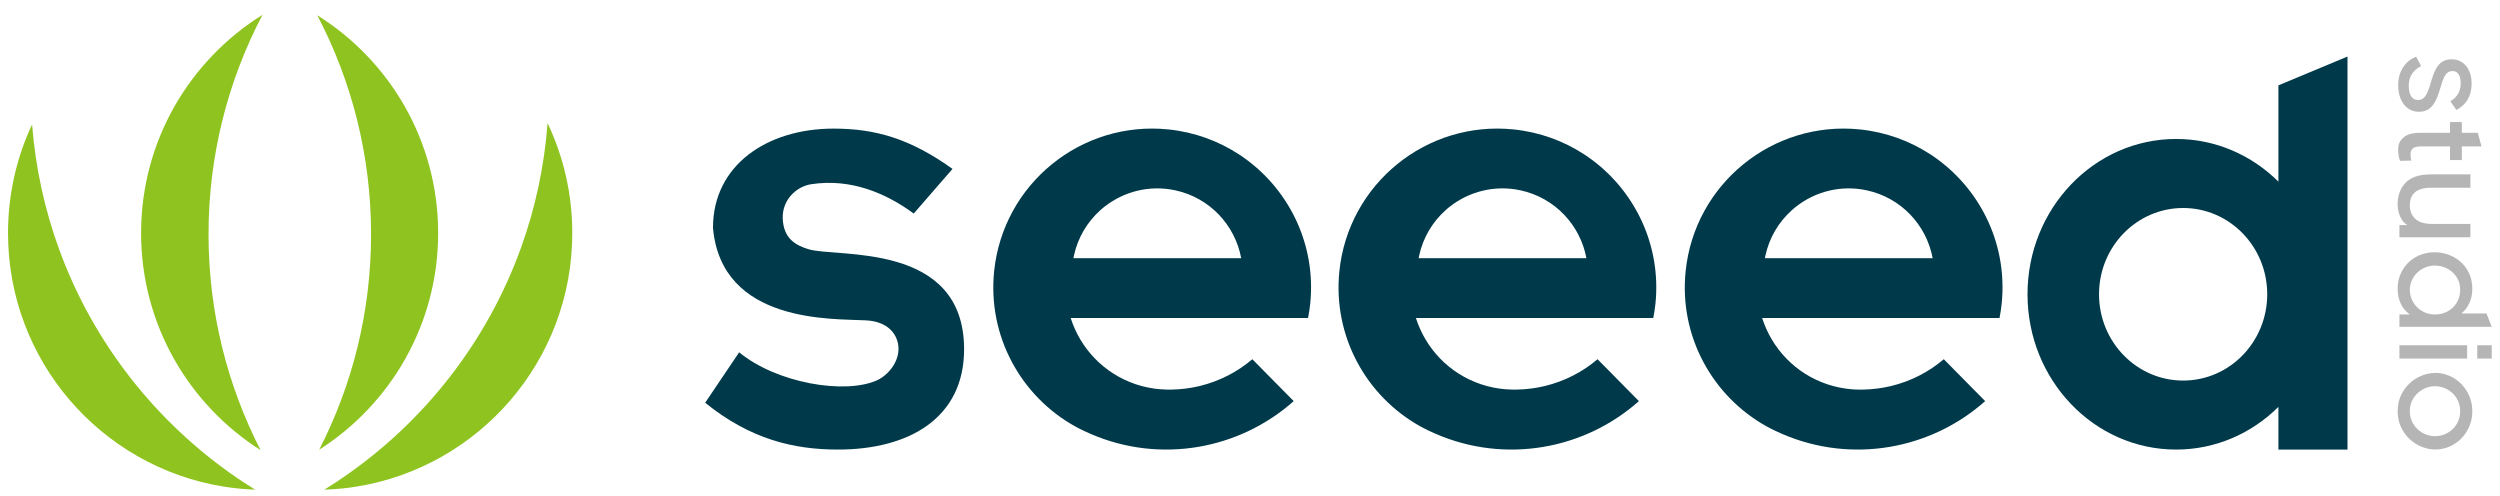 <?xml version="1.0" encoding="utf-8"?>
<!-- Generator: Adobe Illustrator 16.0.0, SVG Export Plug-In . SVG Version: 6.00 Build 0)  -->
<!DOCTYPE svg PUBLIC "-//W3C//DTD SVG 1.1//EN" "http://www.w3.org/Graphics/SVG/1.1/DTD/svg11.dtd">
<svg version="1.1" id="Layer_1" xmlns="http://www.w3.org/2000/svg" xmlns:xlink="http://www.w3.org/1999/xlink" x="0px" y="0px"
	 width="186.212px" height="36.975px" viewBox="0 0 186.212 36.975" enable-background="new 0 0 186.212 36.975"
	 xml:space="preserve">
<g>
	<g>
		<g>
			<g>
				<path fill="#8FC31F" d="M17.609,35.566C11.612,31.447,6.954,25.541,4.416,18.602c-1.077-2.945-1.772-6.081-2.026-9.333
					c-1.148,2.453-1.793,5.197-1.793,8.093c0,9.506,6.934,17.395,16.021,18.875c0.781,0.128,1.576,0.206,2.389,0.235
					c-0.291-0.179-0.577-0.363-0.862-0.548C17.964,35.805,17.785,35.68,17.609,35.566z"/>
				<path fill="#8FC31F" d="M10.509,17.361c0,6.802,3.555,12.774,8.9,16.167c-2.476-4.826-3.877-10.288-3.877-16.075
					c0-5.904,1.455-11.458,4.018-16.347C14.125,4.484,10.509,10.5,10.509,17.361z"/>
				<path fill="#8FC31F" d="M40.786,9.172c-0.242,3.219-0.916,6.328-1.968,9.251c-2.527,7.031-7.233,13.024-13.303,17.167
					c-0.165,0.12-0.328,0.228-0.496,0.334c-0.285,0.185-0.571,0.369-0.857,0.548c0.815-0.029,1.621-0.099,2.405-0.229
					c9.103-1.478,16.059-9.361,16.059-18.882C42.626,14.426,41.965,11.657,40.786,9.172z"/>
				<path fill="#8FC31F" d="M32.636,17.361c0-6.846-3.597-12.847-9.006-16.224c2.561,4.874,4.009,10.422,4.009,16.317
					c0,5.777-1.396,11.233-3.865,16.044C29.1,30.102,32.636,24.146,32.636,17.361z"/>
			</g>
		</g>
	</g>
	<g>
		<g>
			<path fill="#003A4A" d="M118.563,11.892c-0.061-0.044-0.123-0.089-0.184-0.132c-0.064-0.045-0.127-0.092-0.193-0.137
				c-0.058-0.039-0.119-0.077-0.178-0.117c-1.531-1.002-3.317-1.665-5.265-1.866c-6.5-0.668-12.312,4.061-12.98,10.56
				c-0.498,4.854,2.014,9.323,6.022,11.554c0.219,0.121,0.442,0.233,0.668,0.342c0.165,0.077,0.33,0.152,0.496,0.224
				c5.211,2.25,11.093,1.144,15.125-2.443l-1.195-1.209l-1.886-1.912c-1.097,0.933-2.422,1.631-3.915,1.995
				c-0.702,0.169-1.402,0.254-2.095,0.267c-0.041,0.001-0.083,0.001-0.122,0.001c-0.067,0-0.134,0.001-0.201,0
				c-0.176-0.001-0.353-0.01-0.53-0.025c-0.602-0.048-1.208-0.171-1.807-0.369c-2.406-0.806-4.145-2.693-4.859-4.939h1.021h10.859
				h2.693h1.344h1.763c0.068-0.349,0.123-0.704,0.162-1.064C123.748,18.307,121.813,14.299,118.563,11.892z M105.669,19.231
				c0.012-0.059,0.021-0.119,0.033-0.18c0.292-1.357,1-2.518,1.958-3.382c0.037-0.033,0.073-0.066,0.11-0.099
				c0.041-0.035,0.081-0.067,0.122-0.1c0.037-0.033,0.077-0.063,0.116-0.094c1.431-1.114,3.328-1.612,5.239-1.201
				c2.587,0.555,4.462,2.61,4.917,5.056H105.669z"/>
			<path fill="#003A4A" d="M144.353,11.892c-0.06-0.044-0.121-0.089-0.184-0.132c-0.063-0.045-0.127-0.092-0.191-0.137
				c-0.06-0.039-0.12-0.077-0.179-0.117c-1.533-1.002-3.317-1.665-5.265-1.866c-6.502-0.668-12.313,4.061-12.98,10.56
				c-0.5,4.854,2.012,9.323,6.022,11.554c0.219,0.121,0.441,0.233,0.668,0.342c0.165,0.077,0.328,0.152,0.496,0.224
				c5.21,2.25,11.092,1.144,15.125-2.443l-1.195-1.209l-1.887-1.912c-1.097,0.933-2.42,1.631-3.915,1.995
				c-0.701,0.169-1.401,0.254-2.094,0.267c-0.041,0.001-0.082,0.001-0.124,0.001c-0.066,0-0.133,0.001-0.198,0
				c-0.178-0.001-0.354-0.01-0.531-0.025c-0.603-0.048-1.209-0.171-1.807-0.369c-2.408-0.806-4.146-2.693-4.86-4.939h1.022h10.859
				h2.692h1.345h1.763c0.068-0.349,0.123-0.704,0.159-1.064C149.539,18.307,147.604,14.299,144.353,11.892z M131.459,19.231
				c0.011-0.059,0.021-0.119,0.034-0.18c0.292-1.357,0.998-2.518,1.957-3.382c0.036-0.033,0.073-0.066,0.111-0.099
				c0.04-0.035,0.081-0.067,0.12-0.1c0.039-0.033,0.078-0.063,0.118-0.094c1.432-1.114,3.326-1.612,5.239-1.201
				c2.587,0.555,4.462,2.61,4.915,5.056H131.459z"/>
			<path fill="#003A4A" d="M92.849,11.892c-0.06-0.044-0.121-0.089-0.183-0.132c-0.063-0.045-0.127-0.092-0.191-0.137
				c-0.06-0.039-0.119-0.077-0.18-0.117c-1.533-1.002-3.317-1.665-5.265-1.866c-6.502-0.668-12.314,4.061-12.982,10.56
				c-0.497,4.854,2.012,9.323,6.024,11.554c0.218,0.121,0.442,0.233,0.667,0.342c0.166,0.077,0.33,0.152,0.497,0.224
				c5.211,2.25,11.093,1.144,15.125-2.443l-1.194-1.209l-1.887-1.912c-1.096,0.933-2.42,1.631-3.915,1.995
				c-0.701,0.169-1.402,0.254-2.095,0.267c-0.04,0.001-0.082,0.001-0.122,0.001c-0.067,0-0.135,0.001-0.201,0
				c-0.176-0.001-0.353-0.01-0.53-0.025c-0.603-0.048-1.21-0.171-1.807-0.369c-2.406-0.806-4.146-2.693-4.86-4.939h1.022h10.859
				h2.693h1.344h1.763c0.068-0.349,0.123-0.704,0.161-1.064C98.035,18.307,96.101,14.299,92.849,11.892z M79.955,19.231
				c0.012-0.059,0.021-0.119,0.034-0.18c0.291-1.357,0.999-2.518,1.956-3.382c0.038-0.033,0.075-0.066,0.112-0.099
				c0.04-0.035,0.08-0.067,0.119-0.1c0.04-0.033,0.079-0.063,0.118-0.094c1.432-1.114,3.329-1.612,5.241-1.201
				c2.586,0.555,4.462,2.61,4.915,5.056H79.955z"/>
			<path fill="#003A4A" d="M169.707,6.357v7.172c-1.985-1.968-4.666-3.178-7.618-3.178c-6.113,0-11.07,5.18-11.07,11.568
				c0,6.389,4.957,11.567,11.07,11.567c2.952,0,5.633-1.209,7.618-3.179v3.179h5.146V4.211L169.707,6.357z M162.612,28.346
				c-3.461,0-6.266-2.878-6.266-6.427c0-3.549,2.805-6.426,6.266-6.426c3.459,0,6.262,2.876,6.262,6.426
				C168.874,25.468,166.071,28.346,162.612,28.346z"/>
			<path fill="#003A4A" d="M64.505,23.861c1.389,0.075,2.157,0.767,2.369,1.67c0.287,1.236-0.67,2.398-1.553,2.797
				c-2.396,1.074-7.489,0.205-10.265-2.087l-2.532,3.757c3.37,2.728,6.608,3.488,9.89,3.488c5.317,0,9.397-2.365,9.397-7.469
				c0-8.067-9.51-6.803-11.597-7.456c-0.884-0.277-1.854-0.738-1.912-2.29c-0.05-1.358,0.984-2.381,2.152-2.555
				c2.885-0.427,5.465,0.623,7.606,2.189l2.888-3.324c-3.149-2.255-5.74-3.002-8.857-3.002c-4.952,0-8.985,2.719-8.985,7.392
				C53.744,24.133,62.04,23.728,64.505,23.861z"/>
		</g>
		<g>
			<path fill="#B5B5B6" d="M184.834,10.904h-1.466v1.018h-0.878v-1.018h-2.135c-0.563,0-0.806,0.151-0.806,0.6
				c0,0.2,0.03,0.353,0.06,0.459l-0.843,0.018c-0.067-0.172-0.139-0.477-0.139-0.849c0-0.429,0.143-0.658,0.382-0.878
				c0.266-0.247,0.686-0.362,1.296-0.362h2.185V9.09h0.878v0.802h1.188L184.834,10.904z"/>
			<path fill="#B5B5B6" d="M184.009,13.981h-2.862c-0.325,0-0.594,0.032-0.808,0.1c-0.213,0.067-0.381,0.159-0.505,0.282
				c-0.123,0.119-0.212,0.261-0.263,0.419c-0.05,0.159-0.077,0.331-0.077,0.516c0,0.412,0.137,0.747,0.406,1
				c0.271,0.255,0.695,0.382,1.273,0.382h2.835v0.991h-5.287v-0.905h0.573v-0.019c-0.229-0.133-0.404-0.343-0.524-0.626
				c-0.121-0.281-0.182-0.593-0.182-0.93c0-0.305,0.047-0.586,0.139-0.84c0.091-0.255,0.221-0.476,0.385-0.667
				c0.192-0.223,0.445-0.395,0.765-0.516c0.318-0.122,0.74-0.182,1.27-0.182h2.862V13.981z"/>
			<path fill="#B5B5B6" d="M178.722,23.423h0.754v-0.019c-0.293-0.209-0.514-0.476-0.663-0.801
				c-0.147-0.326-0.224-0.681-0.224-1.069c0-0.438,0.077-0.829,0.234-1.168c0.155-0.341,0.363-0.627,0.619-0.864
				c0.257-0.236,0.553-0.414,0.882-0.534c0.332-0.121,0.672-0.18,1.021-0.18c0.324,0,0.653,0.055,0.983,0.165
				c0.33,0.112,0.631,0.281,0.901,0.507c0.271,0.225,0.491,0.51,0.662,0.853c0.172,0.344,0.258,0.75,0.258,1.221
				c0,0.369-0.071,0.713-0.215,1.031c-0.142,0.317-0.335,0.572-0.577,0.762v0.021h1.848l0.391,0.991h-6.875V23.423z M181.356,23.423
				c0.279,0,0.534-0.047,0.767-0.142c0.232-0.095,0.432-0.227,0.597-0.391c0.166-0.166,0.294-0.36,0.386-0.582
				c0.093-0.222,0.139-0.461,0.139-0.715c0-0.304-0.059-0.571-0.175-0.797c-0.12-0.227-0.271-0.416-0.453-0.567
				c-0.187-0.154-0.389-0.266-0.612-0.338c-0.223-0.073-0.438-0.11-0.647-0.11c-0.243,0-0.474,0.043-0.697,0.132
				c-0.223,0.089-0.421,0.214-0.591,0.373c-0.173,0.158-0.312,0.35-0.416,0.573c-0.105,0.221-0.158,0.463-0.158,0.724
				s0.052,0.503,0.149,0.726s0.232,0.416,0.4,0.582c0.168,0.165,0.365,0.296,0.591,0.391
				C180.86,23.376,181.101,23.423,181.356,23.423z"/>
			<path fill="#B5B5B6" d="M184.519,26.709v-0.993h1.078v0.993H184.519z M178.722,26.709v-0.993h5.041v0.993H178.722z"/>
			<path fill="#B5B5B6" d="M181.384,33.481c-0.323,0-0.651-0.065-0.982-0.195c-0.33-0.131-0.63-0.316-0.896-0.558
				c-0.268-0.243-0.486-0.54-0.659-0.897c-0.171-0.355-0.257-0.757-0.257-1.201c0-0.445,0.084-0.846,0.253-1.198
				s0.387-0.652,0.652-0.896c0.269-0.245,0.568-0.432,0.902-0.563c0.334-0.132,0.669-0.197,1.007-0.197
				c0.363,0,0.709,0.073,1.04,0.215c0.33,0.144,0.622,0.343,0.873,0.597c0.25,0.255,0.453,0.556,0.604,0.903
				c0.154,0.346,0.229,0.726,0.229,1.14c0,0.399-0.073,0.772-0.219,1.119c-0.147,0.348-0.346,0.649-0.597,0.907
				c-0.25,0.257-0.545,0.46-0.882,0.606C182.115,33.409,181.76,33.481,181.384,33.481z M181.384,32.489
				c0.235,0,0.466-0.044,0.688-0.134c0.223-0.088,0.422-0.216,0.596-0.376c0.176-0.162,0.315-0.357,0.419-0.587
				c0.106-0.229,0.158-0.484,0.158-0.763c0-0.281-0.052-0.535-0.158-0.765c-0.104-0.229-0.243-0.425-0.419-0.587
				c-0.174-0.161-0.375-0.287-0.601-0.377c-0.226-0.089-0.456-0.132-0.691-0.132c-0.242,0-0.475,0.043-0.697,0.132
				c-0.222,0.09-0.423,0.217-0.601,0.383c-0.178,0.164-0.32,0.36-0.425,0.587c-0.105,0.225-0.158,0.478-0.158,0.759
				c0,0.266,0.052,0.513,0.152,0.738c0.104,0.227,0.242,0.423,0.416,0.592c0.176,0.168,0.378,0.299,0.606,0.392
				C180.897,32.443,181.136,32.489,181.384,32.489z"/>
			<g>
				<path fill="#B5B5B6" d="M179.966,4.216l0.37,0.705c-0.62,0.315-0.919,0.798-0.919,1.453c0,0.641,0.206,1.075,0.685,1.075
					c0.456,0,0.669-0.328,0.926-1.197c0.298-1.017,0.577-1.836,1.581-1.836c0.896,0,1.488,0.732,1.488,1.801
					c0,1.041-0.514,1.652-1.134,1.973l-0.448-0.648c0.527-0.314,0.77-0.762,0.77-1.332c0-0.584-0.214-0.918-0.599-0.918
					c-0.491,0-0.655,0.378-0.911,1.239c-0.292,0.997-0.62,1.795-1.608,1.795c-0.862,0-1.538-0.734-1.538-1.987
					C178.628,5.291,179.168,4.551,179.966,4.216z"/>
			</g>
		</g>
	</g>
</g>
</svg>

